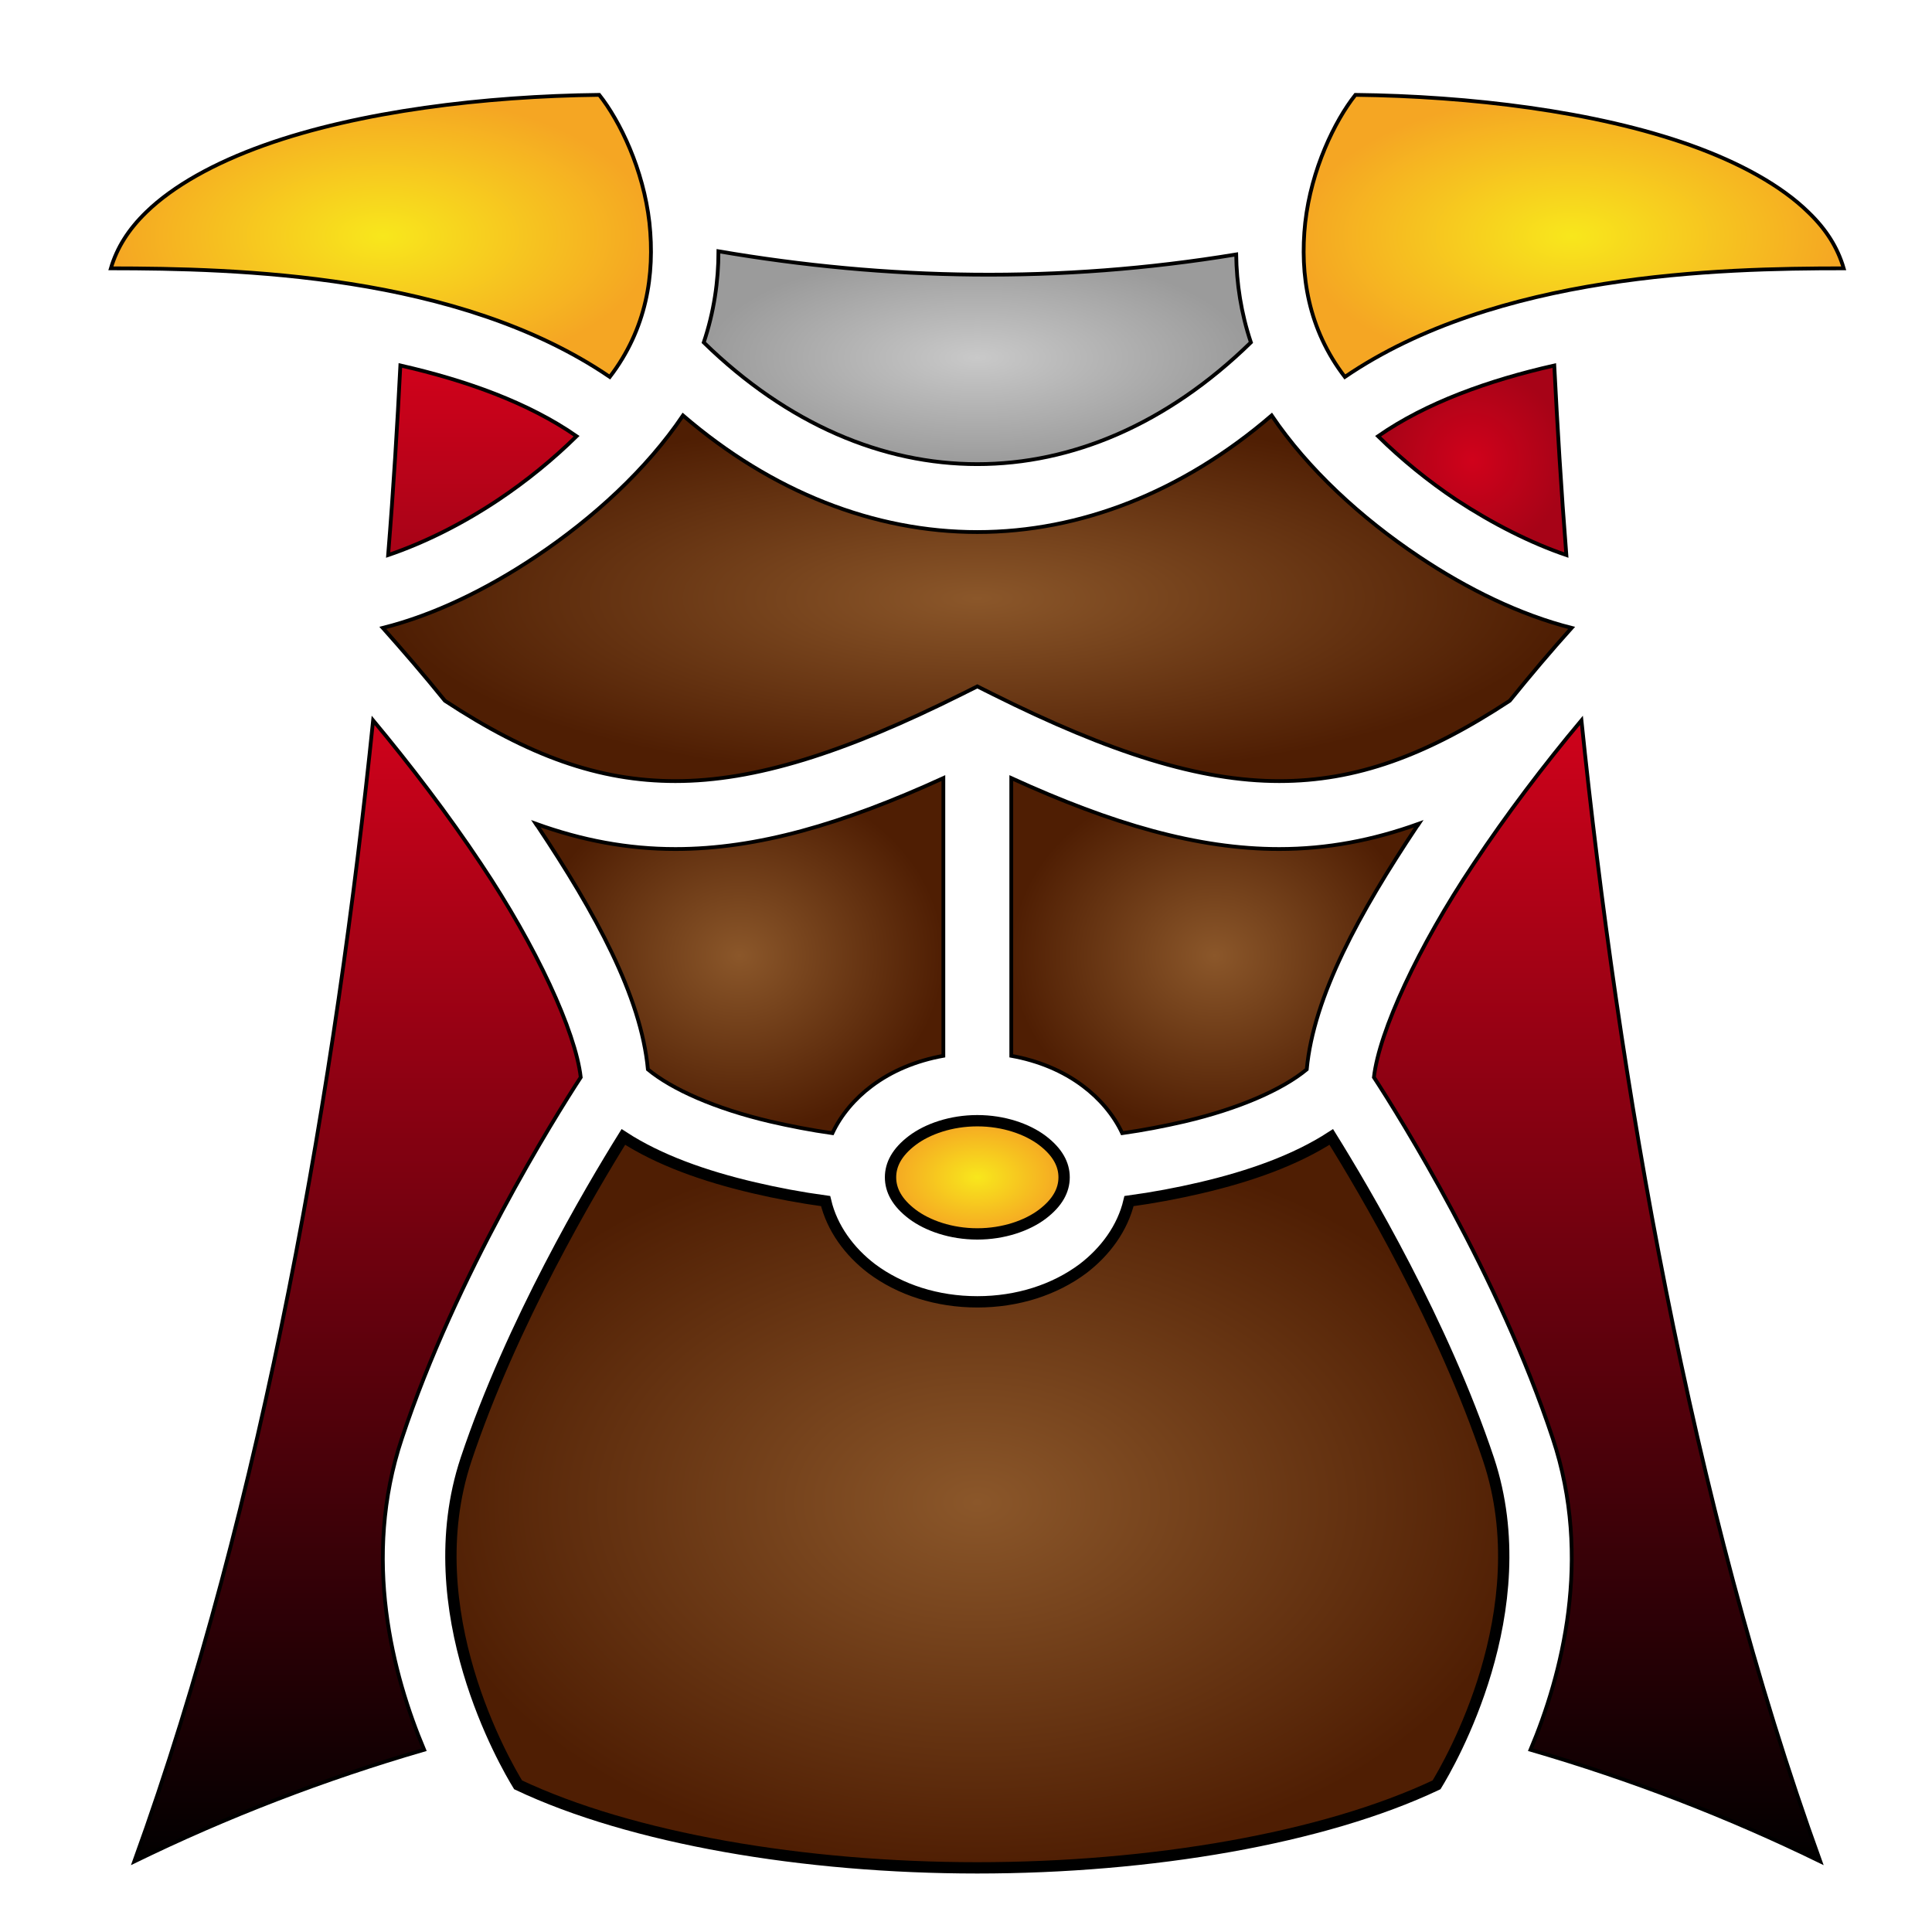 <svg xmlns="http://www.w3.org/2000/svg" viewBox="0 0 512 512" style="height: 512px; width: 512px;"><defs><linearGradient x1="0" x2="1" y1="0" y2="1" id="gradient-1"><stop offset="0%" stop-color="#930012" stop-opacity="1"></stop><stop offset="100%" stop-color="#ff0000" stop-opacity="1"></stop></linearGradient><radialGradient id="gradient-2"><stop offset="0%" stop-color="#f8e71c" stop-opacity="1"></stop><stop offset="100%" stop-color="#f5a623" stop-opacity="1"></stop></radialGradient><radialGradient id="gradient-3"><stop offset="0%" stop-color="#f8e71c" stop-opacity="1"></stop><stop offset="100%" stop-color="#f5a623" stop-opacity="1"></stop></radialGradient><radialGradient id="gradient-4"><stop offset="0%" stop-color="#c9c9c9" stop-opacity="1"></stop><stop offset="100%" stop-color="#9b9b9b" stop-opacity="1"></stop></radialGradient><linearGradient x1="0" x2="0" y1="0" y2="1" id="gradient-5"><stop offset="0%" stop-color="#d0021b" stop-opacity="1"></stop><stop offset="100%" stop-color="#a70317" stop-opacity="1"></stop></linearGradient><radialGradient id="gradient-6"><stop offset="0%" stop-color="#d0021b" stop-opacity="1"></stop><stop offset="100%" stop-color="#a70317" stop-opacity="1"></stop></radialGradient><radialGradient id="gradient-7"><stop offset="0%" stop-color="#8b572a" stop-opacity="1"></stop><stop offset="100%" stop-color="#4f1e03" stop-opacity="1"></stop></radialGradient><linearGradient x1="0" x2="0" y1="0" y2="1" id="gradient-8"><stop offset="0%" stop-color="#d0021b" stop-opacity="1"></stop><stop offset="100%" stop-color="#000000" stop-opacity="1"></stop></linearGradient><linearGradient x1="0" x2="0" y1="0" y2="1" id="gradient-9"><stop offset="0%" stop-color="#d0021b" stop-opacity="1"></stop><stop offset="100%" stop-color="#000000" stop-opacity="1"></stop></linearGradient><radialGradient id="gradient-10"><stop offset="0%" stop-color="#8b572a" stop-opacity="1"></stop><stop offset="100%" stop-color="#4f1e03" stop-opacity="1"></stop></radialGradient><radialGradient id="gradient-11"><stop offset="0%" stop-color="#8b572a" stop-opacity="1"></stop><stop offset="100%" stop-color="#4f1e03" stop-opacity="1"></stop></radialGradient><radialGradient id="gradient-12"><stop offset="0%" stop-color="#f8e71c" stop-opacity="1"></stop><stop offset="100%" stop-color="#f5a623" stop-opacity="1"></stop></radialGradient><radialGradient id="gradient-13"><stop offset="0%" stop-color="#8b572a" stop-opacity="1"></stop><stop offset="100%" stop-color="#4f1e03" stop-opacity="1"></stop></radialGradient><radialGradient id="gradient-14"><stop offset="0%" stop-color="#b57204" stop-opacity="1"></stop><stop offset="100%" stop-color="#8b572a" stop-opacity="1"></stop></radialGradient><radialGradient id="gradient-15"><stop offset="0%" stop-color="#b57204" stop-opacity="1"></stop><stop offset="100%" stop-color="#8b572a" stop-opacity="1"></stop></radialGradient><radialGradient id="gradient-16"><stop offset="0%" stop-color="#b57204" stop-opacity="1"></stop><stop offset="100%" stop-color="#8b572a" stop-opacity="1"></stop></radialGradient><radialGradient id="gradient-17"><stop offset="0%" stop-color="#b57204" stop-opacity="1"></stop><stop offset="100%" stop-color="#8b572a" stop-opacity="1"></stop></radialGradient><radialGradient id="gradient-18"><stop offset="0%" stop-color="#c9c9c9" stop-opacity="1"></stop><stop offset="100%" stop-color="#9b9b9b" stop-opacity="1"></stop></radialGradient><radialGradient id="gradient-19"><stop offset="0%" stop-color="#f8e71c" stop-opacity="1"></stop><stop offset="100%" stop-color="#f5a623" stop-opacity="1"></stop></radialGradient><radialGradient id="gradient-20"><stop offset="0%" stop-color="#f8e71c" stop-opacity="1"></stop><stop offset="100%" stop-color="#f5a623" stop-opacity="1"></stop></radialGradient><radialGradient id="gradient-21"><stop offset="0%" stop-color="#f8e71c" stop-opacity="1"></stop><stop offset="100%" stop-color="#f5a623" stop-opacity="1"></stop></radialGradient><radialGradient id="gradient-22"><stop offset="0%" stop-color="#f8e71c" stop-opacity="1"></stop><stop offset="100%" stop-color="#f5a623" stop-opacity="1"></stop></radialGradient><radialGradient id="gradient-23"><stop offset="0%" stop-color="#f8e71c" stop-opacity="1"></stop><stop offset="100%" stop-color="#f5a623" stop-opacity="1"></stop></radialGradient><radialGradient id="gradient-24"><stop offset="0%" stop-color="#f8e71c" stop-opacity="1"></stop><stop offset="100%" stop-color="#f5a623" stop-opacity="1"></stop></radialGradient><radialGradient id="gradient-25"><stop offset="0%" stop-color="#f8e71c" stop-opacity="1"></stop><stop offset="100%" stop-color="#f5a623" stop-opacity="1"></stop></radialGradient><radialGradient id="gradient-26"><stop offset="0%" stop-color="#f8e71c" stop-opacity="1"></stop><stop offset="100%" stop-color="#f5a623" stop-opacity="1"></stop></radialGradient><radialGradient id="gradient-27"><stop offset="0%" stop-color="#f8e71c" stop-opacity="1"></stop><stop offset="100%" stop-color="#f5a623" stop-opacity="1"></stop></radialGradient><radialGradient id="gradient-28"><stop offset="0%" stop-color="#f8e71c" stop-opacity="1"></stop><stop offset="100%" stop-color="#f5a623" stop-opacity="1"></stop></radialGradient><radialGradient id="gradient-29"><stop offset="0%" stop-color="#f8e71c" stop-opacity="1"></stop><stop offset="100%" stop-color="#f5a623" stop-opacity="1"></stop></radialGradient><radialGradient id="gradient-30"><stop offset="0%" stop-color="#f8e71c" stop-opacity="1"></stop><stop offset="100%" stop-color="#f5a623" stop-opacity="1"></stop></radialGradient><radialGradient id="gradient-31"><stop offset="0%" stop-color="#f8e71c" stop-opacity="1"></stop><stop offset="100%" stop-color="#f5a623" stop-opacity="1"></stop></radialGradient><radialGradient id="gradient-32"><stop offset="0%" stop-color="#f8e71c" stop-opacity="1"></stop><stop offset="100%" stop-color="#f5a623" stop-opacity="1"></stop></radialGradient><radialGradient id="gradient-33"><stop offset="0%" stop-color="#7ed321" stop-opacity="1"></stop><stop offset="100%" stop-color="#417505" stop-opacity="1"></stop></radialGradient><radialGradient id="gradient-34"><stop offset="0%" stop-color="#f8e71c" stop-opacity="1"></stop><stop offset="100%" stop-color="#f5a623" stop-opacity="1"></stop></radialGradient><radialGradient id="gradient-35"><stop offset="0%" stop-color="#f8e71c" stop-opacity="1"></stop><stop offset="100%" stop-color="#f5a623" stop-opacity="1"></stop></radialGradient><radialGradient id="gradient-36"><stop offset="0%" stop-color="#f8e71c" stop-opacity="1"></stop><stop offset="100%" stop-color="#f5a623" stop-opacity="1"></stop></radialGradient></defs><g class="" transform="translate(3,0)" style="touch-action: none;"><g><path d="M155.8 25.14C125.6 25.48 92.28 29.46 67.03 38.48C53.82 43.19 42.93 49.26 35.77 56.21C31.03 60.81 27.99 65.65 26.38 71.11C59.72 71.15 118.4 72.49 158.6 99.89C168.3 87.25 170.6 72.81 169.1 58.99C167.5 44.89 161.3 32.07 155.8 25.14Z" class="" fill="url(#gradient-2)" stroke="#000000" stroke-opacity="1" stroke-width="1"></path><path d="M356.2 25.14C350.7 32.07 344.5 44.89 342.9 58.99C341.4 72.81 343.7 87.25 353.4 99.89C393.6 72.49 452.3 71.11 485.6 71.11C484 65.65 481 60.81 476.2 56.21C469.1 49.26 458.2 43.19 445 38.48C419.7 29.46 386.4 25.48 356.2 25.14Z" class="" fill="url(#gradient-3)" stroke="#000000" stroke-opacity="1" stroke-width="1"></path><path d="M187.4 66.59C187.4 74.53 186.2 82.73 183.5 90.75C205.8 112.5 231 123 256 123C281 123 306.2 112.5 328.5 90.74C325.9 83 324.7 75.1 324.6 67.43C277.7 75.16 232 74.24 187.4 66.59Z" class="" fill="url(#gradient-4)" stroke="#000000" stroke-opacity="1" stroke-width="1"></path><path d="M103.1 96.85C102.3 112.5 101.3 129.3 99.86 147.1C109.3 143.9 119.4 138.9 129 132.5C136.5 127.5 143.6 121.7 149.8 115.6C137 106.7 120.5 100.8 103.1 96.85Z" class="" fill="url(#gradient-5)" stroke="#000000" stroke-opacity="1" stroke-width="1"></path><path d="M408.9 96.86C391.5 100.8 375 106.7 362.2 115.6C368.4 121.7 375.5 127.5 383 132.5C392.6 138.8 402.7 143.9 412.1 147.1C410.7 129.4 409.7 112.5 408.9 96.86Z" class="" fill="url(#gradient-6)" stroke="#000000" stroke-opacity="1" stroke-width="1"></path><path d="M178 110.1C168.4 124.3 154.4 137.2 139 147.5C126 156.2 112 163 98.45 166.4C103.8 172.4 109.4 178.9 114.9 185.7C137.1 200.3 155.7 207 176 207C196.9 207 220.6 199.6 252 183.9L256 181.9L260 183.9C291.4 199.6 315.1 207 336 207C356.3 207 374.9 200.3 397.1 185.7C402.6 178.9 408.1 172.4 413.5 166.4C400 163 386 156.2 373 147.5C357.6 137.2 343.6 124.3 334 110.1C310.4 130.4 283.3 141 256 141C228.7 141 201.6 130.4 178 110.1Z" class="" fill="url(#gradient-7)" stroke="#000000" stroke-opacity="1" stroke-width="1"></path><path d="M95.88 190.9C86.14 285.7 67.12 397.9 32.59 493.3C57.18 481.3 82.92 471.4 109.4 463.7C101.1 444 92.86 413 103.5 381.2C117.8 338 144.1 295.9 150.9 285.5C149.5 273.3 139.1 250.8 124.5 229C115.8 215.9 105.7 202.7 95.88 190.9Z" class="" fill="url(#gradient-8)" stroke="#000000" stroke-opacity="1" stroke-width="1"></path><path d="M416.1 190.9C406.2 202.7 396.2 215.9 387.5 229C372.9 250.8 362.5 273.3 361.1 285.5C367.9 295.9 394.2 338 408.5 381.2C419.1 413 410.9 444 402.6 463.7C429.1 471.4 454.8 481.3 479.4 493.3C444.9 397.9 425.9 285.7 416.1 190.9Z" class="" fill="url(#gradient-9)" stroke="#000000" stroke-opacity="1" stroke-width="1"></path><path d="M247 206.2C220.3 218.4 197.6 225 176 225C163.3 225 151.2 222.7 139 218.3C139.2 218.6 139.3 218.8 139.5 219C154.7 241.8 166.9 264 168.7 283.4C175.1 288.7 186.6 293.8 201.1 297.2C206.3 298.4 211.9 299.5 217.6 300.3C219.9 295.4 223.6 291.1 228 287.8C233.3 283.8 239.8 281.1 247 279.8L247 206.2Z" class="" fill="url(#gradient-10)" stroke="#000000" stroke-opacity="1" stroke-width="1"></path><path d="M265 206.2L265 279.8C272.2 281.1 278.7 283.8 284 287.8C288.4 291.1 292.1 295.4 294.4 300.3C300.1 299.5 305.7 298.4 310.9 297.2C325.4 293.8 336.9 288.7 343.3 283.4C345.1 264 357.3 241.8 372.5 219C372.7 218.8 372.8 218.6 373 218.3C360.8 222.7 348.7 225 336 225C314.4 225 291.7 218.4 265 206.2Z" class="" fill="url(#gradient-11)" stroke="#000000" stroke-opacity="1" stroke-width="1"></path><path d="M256 297C249 297 242.8 299.2 238.8 302.2C234.7 305.3 233 308.6 233 312C233 315.4 234.7 318.7 238.8 321.8C242.8 324.8 249 327 256 327C263 327 269.2 324.8 273.2 321.8C277.3 318.7 279 315.4 279 312C279 308.6 277.3 305.3 273.2 302.2C269.2 299.2 263 297 256 297Z" class="" fill="url(#gradient-12)" stroke="#000000" stroke-opacity="1" stroke-width="3"></path><path d="M162.2 301.3C153.5 315.3 132.6 350.6 120.5 386.8C107.2 426.9 131 467.6 134.3 473C164.3 487.2 210.1 495 256 495C301.9 495 347.7 487.2 377.7 473C381 467.6 404.8 426.9 391.5 386.8C379.4 350.6 358.5 315.3 349.8 301.3C340.4 307.4 328.4 311.7 315.1 314.8C309.1 316.2 302.8 317.4 296.2 318.3C294.5 325.5 289.9 331.7 284 336.2C276.5 341.8 266.7 345 256 345C245.3 345 235.5 341.8 228 336.2C222.1 331.7 217.5 325.5 215.8 318.3C209.2 317.4 202.9 316.2 196.9 314.8C183.6 311.7 171.6 307.4 162.2 301.3Z" class="selected" fill="url(#gradient-13)" stroke="#000000" stroke-opacity="1" stroke-width="3"></path></g></g></svg>